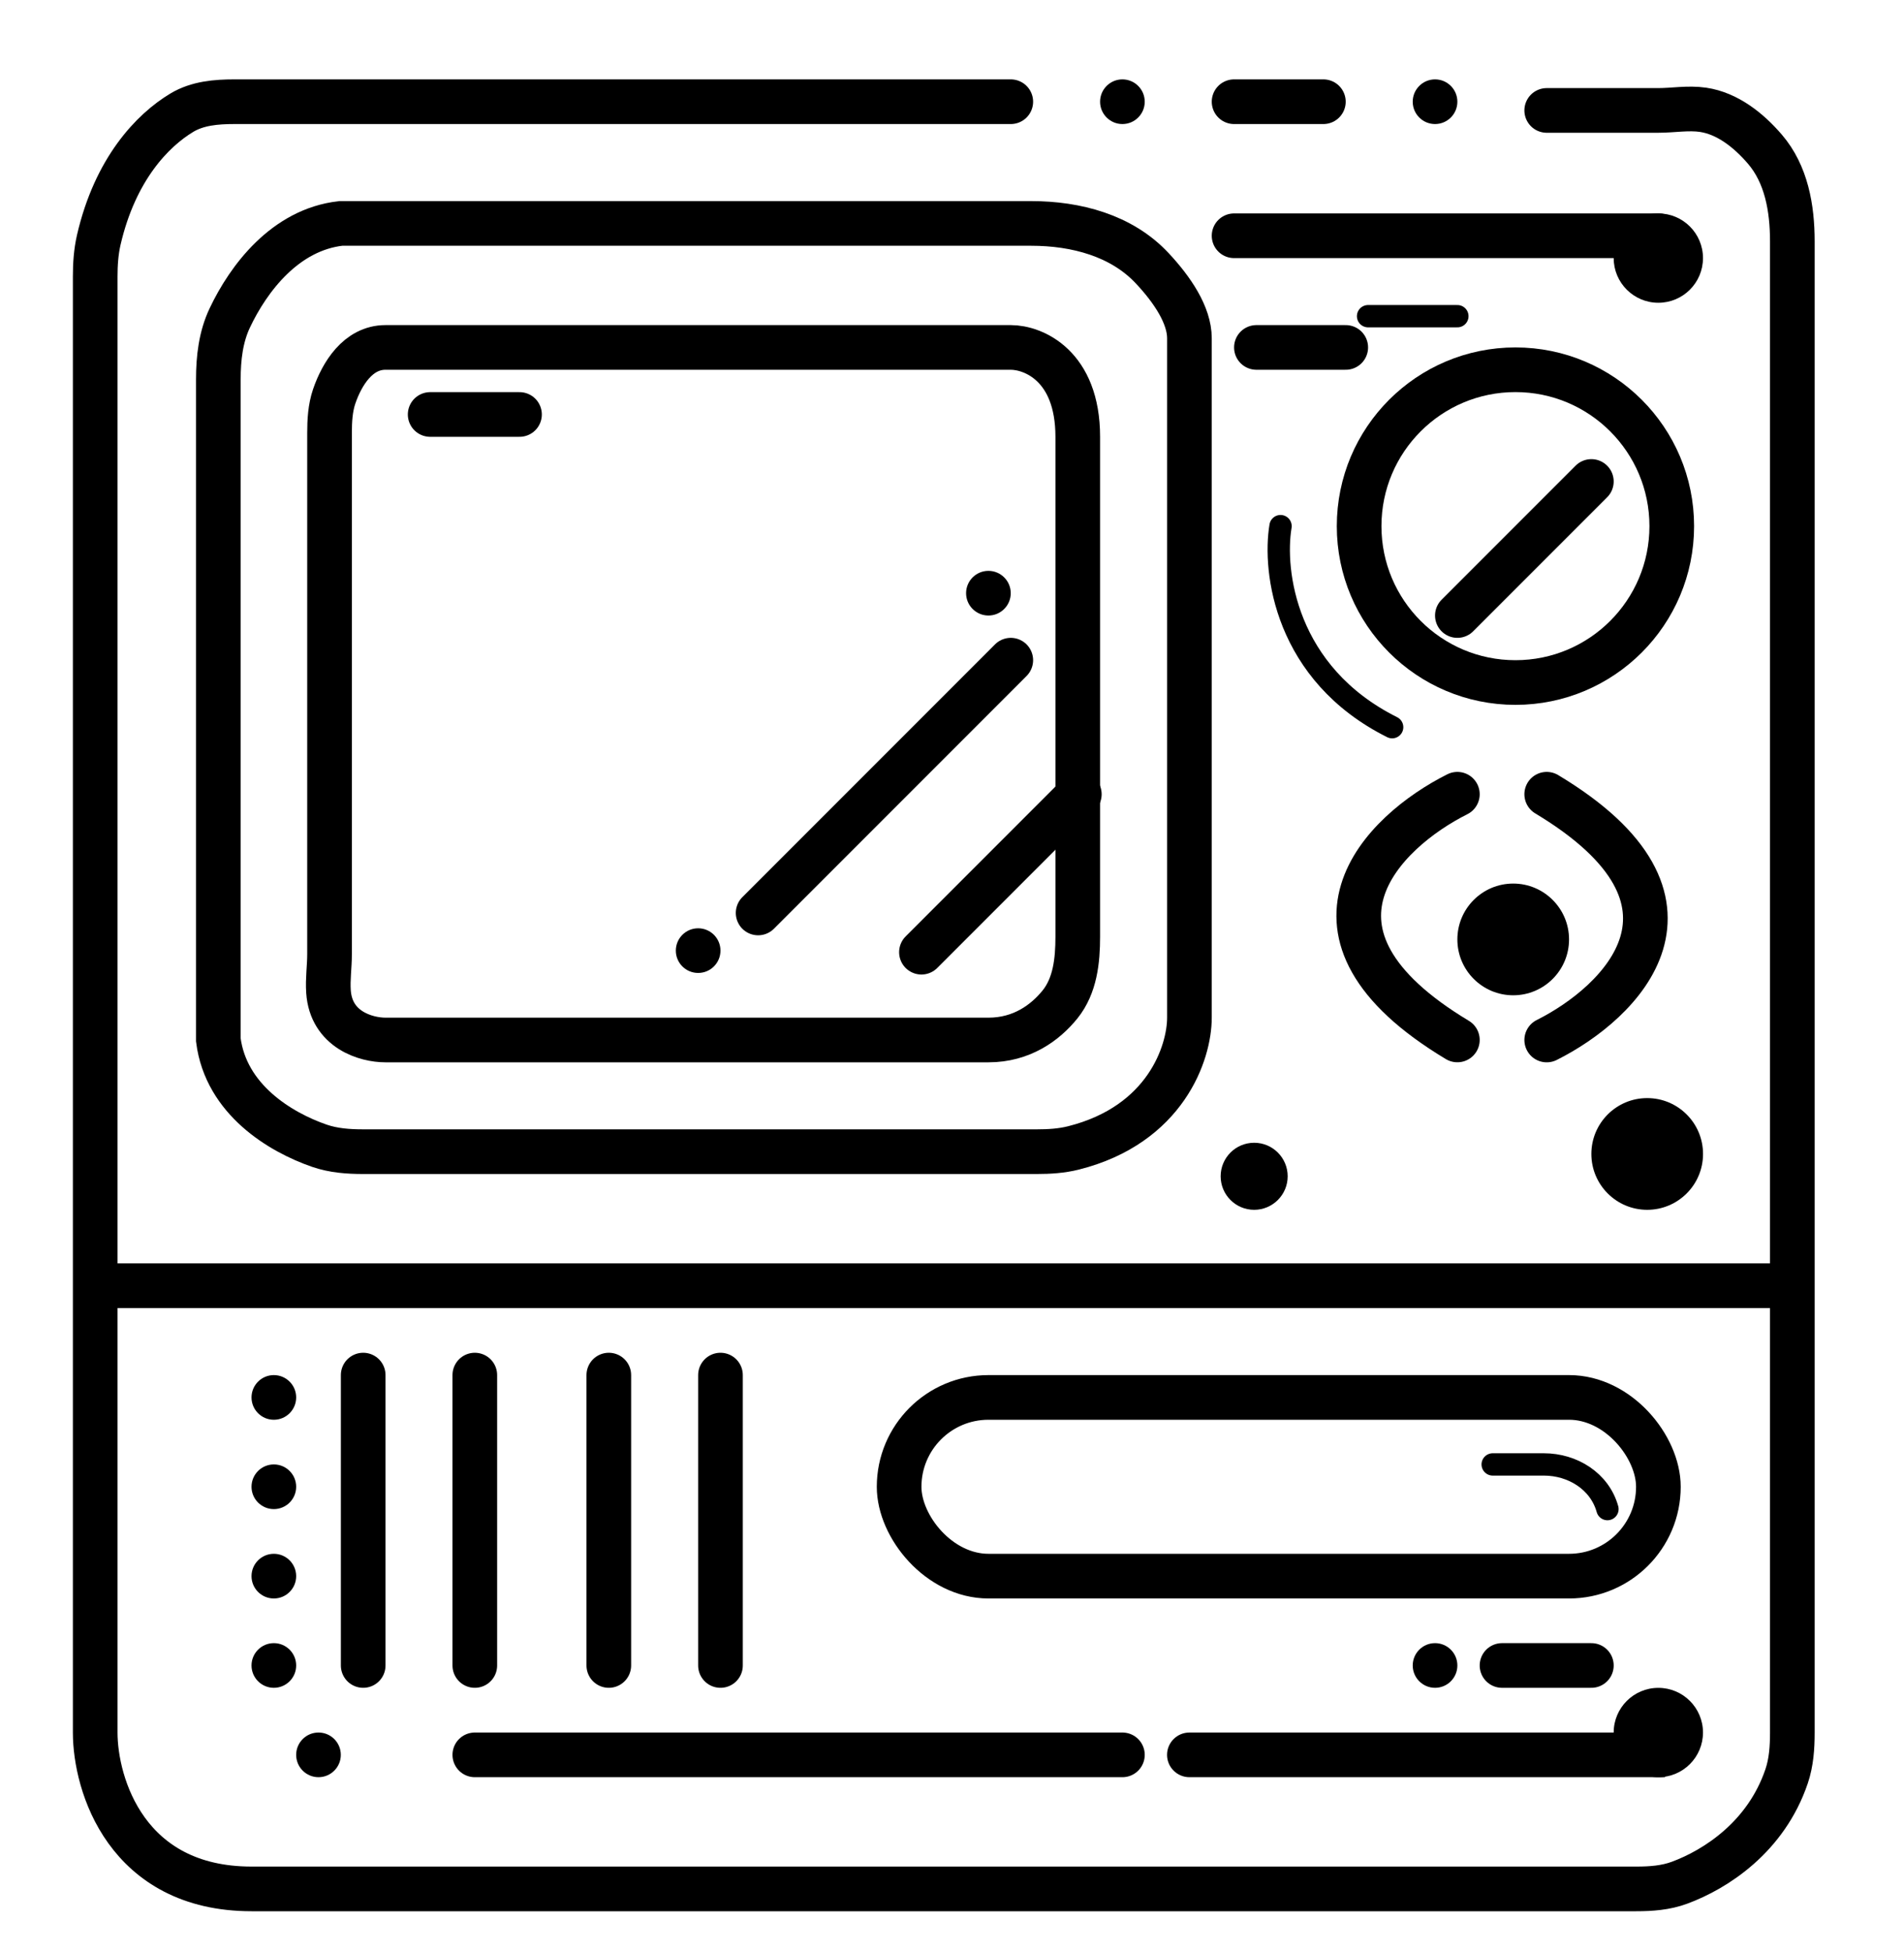 <svg width="40" height="41" viewBox="0 0 40 41" fill="none" xmlns="http://www.w3.org/2000/svg">
<g id="3" clip-path="url(#clip0_507_2918)">
<g id="Group 104">
<path id="Vector 14" d="M37.654 27H2.177" stroke="black" stroke-width="0.938"/>
<path id="Vector 15" d="M9.975 36.852H23.58" stroke="black" stroke-width="0.938" stroke-linecap="round"/>
<path id="Vector 16" d="M7.63 28.877V34.975" stroke="black" stroke-width="0.938" stroke-linecap="round"/>
<path id="Vector 26" d="M9.975 28.877V34.975" stroke="black" stroke-width="0.938" stroke-linecap="round"/>
<path id="Vector 27" d="M12.79 28.877V34.975" stroke="black" stroke-width="0.938" stroke-linecap="round"/>
<path id="Vector 28" d="M15.136 28.877V34.975" stroke="black" stroke-width="0.938" stroke-linecap="round"/>
<path id="Vector 32" d="M21.235 13.864L15.927 19.172" stroke="black" stroke-width="0.938" stroke-linecap="round"/>
<path id="Vector 33" d="M22.675 16.679L19.358 19.996" stroke="black" stroke-width="0.938" stroke-linecap="round"/>
<path id="Vector 34" d="M9.037 8.704H10.914" stroke="black" stroke-width="0.938" stroke-linecap="round"/>
<path id="Vector 35" d="M21.235 2.136H4.923C4.54 2.136 4.148 2.169 3.819 2.367C3.202 2.738 2.419 3.55 2.075 5.038C2.017 5.29 2 5.55 2 5.808V36.383C2 37.477 2.657 39.667 5.284 39.667H34.375C34.684 39.667 34.995 39.645 35.285 39.537C36.045 39.256 37.102 38.577 37.534 37.301C37.633 37.008 37.654 36.696 37.654 36.387V5.068C37.654 4.373 37.53 3.659 37.077 3.132C36.737 2.736 36.29 2.381 35.779 2.306C35.468 2.26 35.15 2.319 34.836 2.319H32.494" stroke="black" stroke-width="0.938" stroke-linecap="round"/>
<path id="Vector 36" d="M7.16 4.692C5.989 4.824 5.22 5.849 4.829 6.673C4.638 7.074 4.587 7.522 4.587 7.966V21.839C4.747 23.089 5.886 23.776 6.711 24.061C7.005 24.162 7.317 24.185 7.627 24.185H21.785C22.043 24.185 22.303 24.169 22.553 24.106C24.489 23.618 24.988 22.106 24.988 21.37V7.103C24.988 6.621 24.633 6.089 24.206 5.633C23.563 4.945 22.607 4.692 21.664 4.692H7.16Z" stroke="black" stroke-width="0.938" stroke-linecap="round"/>
<path id="Vector 37" d="M21.235 7.296H8.099C7.52 7.296 7.182 7.854 7.021 8.324C6.937 8.571 6.923 8.835 6.923 9.096V20.04C6.923 20.301 6.883 20.563 6.901 20.823C6.955 21.625 7.688 21.84 8.099 21.84H20.765C21.464 21.84 21.958 21.478 22.27 21.092C22.586 20.699 22.642 20.175 22.642 19.671V9.173C22.642 7.672 21.704 7.296 21.235 7.296Z" stroke="black" stroke-width="0.938" stroke-linecap="round"/>
<circle id="Ellipse 193" cx="5.753" cy="29.346" r="0.469" fill="black"/>
<circle id="Ellipse 207" cx="14.667" cy="19.963" r="0.469" fill="black"/>
<circle id="Ellipse 208" cx="20.765" cy="12.457" r="0.469" fill="black"/>
<circle id="Ellipse 194" cx="5.753" cy="31.222" r="0.469" fill="black"/>
<circle id="Ellipse 195" cx="5.753" cy="33.099" r="0.469" fill="black"/>
<circle id="Ellipse 196" cx="5.753" cy="34.975" r="0.469" fill="black"/>
<circle id="Ellipse 197" cx="6.691" cy="36.852" r="0.469" fill="black"/>
<circle id="Ellipse 199" cx="30.148" cy="34.975" r="0.469" fill="black"/>
<circle id="Ellipse 200" cx="34.839" cy="36.383" r="0.938" fill="black"/>
<circle id="Ellipse 201" cx="34.605" cy="24.233" r="1.173" fill="black"/>
<circle id="Ellipse 202" cx="31.79" cy="19.728" r="1.173" fill="black"/>
<path id="Vector 20" d="M30.617 16.679C29.053 17.461 26.864 19.588 30.617 21.839" stroke="black" stroke-width="0.938" stroke-linecap="round"/>
<path id="Vector 21" d="M32.494 21.84C34.058 21.058 36.247 18.931 32.494 16.679" stroke="black" stroke-width="0.938" stroke-linecap="round"/>
<path id="Vector 18" d="M31.555 34.975H33.432" stroke="black" stroke-width="0.938" stroke-linecap="round"/>
<circle id="Ellipse 198" cx="26.348" cy="24.702" r="0.704" fill="black"/>
<path id="Vector 19" d="M24.988 36.383C24.729 36.383 24.518 36.593 24.518 36.852C24.518 37.111 24.729 37.321 24.988 37.321V36.383ZM24.988 37.321H34.981V36.383H24.988V37.321Z" fill="black"/>
<circle id="Ellipse 203" cx="31.837" cy="11.049" r="3.284" stroke="black" stroke-width="0.938"/>
<path id="Vector 22" d="M33.432 10.111L30.617 12.926" stroke="black" stroke-width="0.938" stroke-linecap="round"/>
<path id="Vector 23" d="M26.902 11.049C26.745 11.988 26.996 14.146 29.247 15.271" stroke="black" stroke-width="0.469" stroke-linecap="round"/>
<path id="Vector 24" d="M26.395 7.296H28.272" stroke="black" stroke-width="0.938" stroke-linecap="round"/>
<path id="Vector 31" d="M25.926 2.136H27.802" stroke="black" stroke-width="0.938" stroke-linecap="round"/>
<path id="Vector 25" d="M28.741 6.64H30.617" stroke="black" stroke-width="0.469" stroke-linecap="round"/>
<path id="Vector 29" d="M31.359 30.753H32.434C33.041 30.753 33.607 31.107 33.77 31.691V31.691" stroke="black" stroke-width="0.469" stroke-linecap="round"/>
<path id="Vector 30" d="M25.926 4.951H34.839" stroke="black" stroke-width="0.938" stroke-linecap="round"/>
<circle id="Ellipse 204" cx="34.839" cy="5.42" r="0.938" fill="black"/>
<circle id="Ellipse 205" cx="23.58" cy="2.136" r="0.469" fill="black"/>
<circle id="Ellipse 206" cx="30.148" cy="2.136" r="0.469" fill="black"/>
<rect id="Rectangle 38" x="18.889" y="29.346" width="15.951" height="3.753" rx="1.877" stroke="black" stroke-width="0.938"/>
</g>
</g>
<defs>
<clipPath id="clip0_507_2918">
<rect width="40" height="40" fill="white" transform="translate(0 0.667)"/>
</clipPath>
</defs>
</svg>
